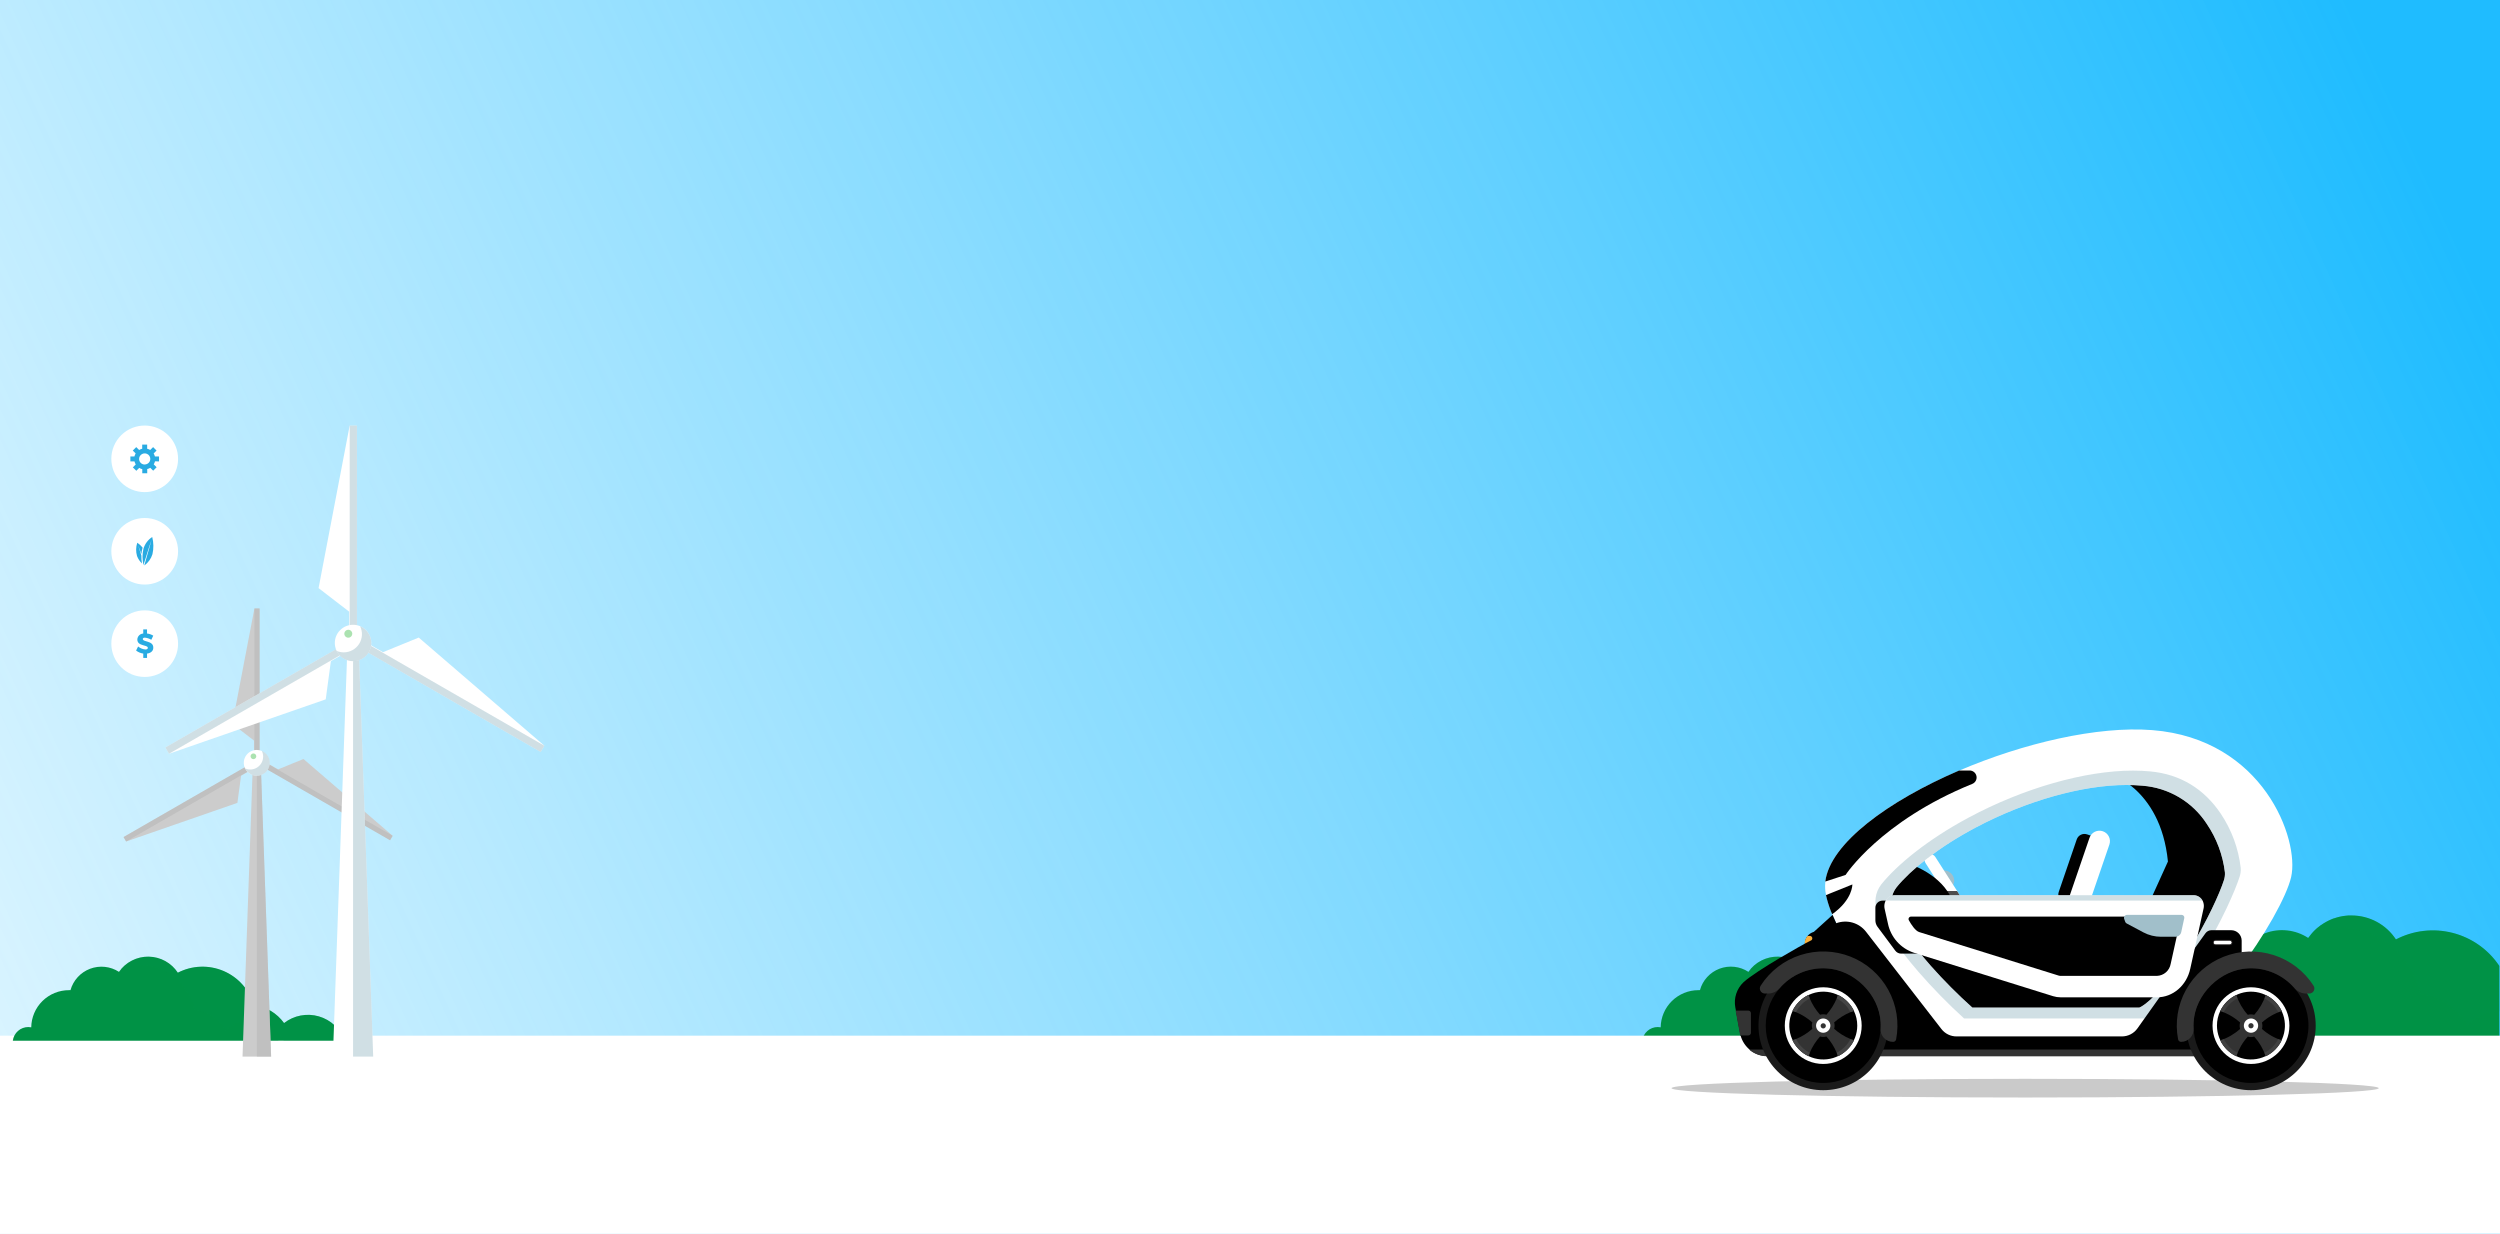 <svg width="1536" height="758" viewBox="0 0 1536 758" fill="none" xmlns="http://www.w3.org/2000/svg">
<path d="M1536 0H0V758H1536V0Z" fill="url(#paint0_linear_112_2156)"/>
<path d="M1212.95 639.403C1211.69 635.839 1209.6 632.626 1206.84 630.029C1204.09 627.432 1200.76 625.525 1197.12 624.466C1193.48 623.407 1189.64 623.227 1185.92 623.939C1182.2 624.652 1178.7 626.237 1175.71 628.564C1173.53 625.541 1170.75 622.996 1167.55 621.085C1164.34 619.174 1160.78 617.938 1157.08 617.452C1155.71 612.809 1153.33 608.527 1150.1 604.911C1146.88 601.296 1142.89 598.438 1138.42 596.542C1133.96 594.647 1129.13 593.76 1124.28 593.947C1119.43 594.134 1114.69 595.389 1110.38 597.622C1108.43 594.639 1105.77 592.179 1102.65 590.46C1099.52 588.742 1096.01 587.816 1092.44 587.765C1088.87 587.714 1085.34 588.54 1082.16 590.169C1078.99 591.797 1076.26 594.18 1074.22 597.107C1071.63 595.41 1068.66 594.349 1065.58 594.012C1062.49 593.675 1059.37 594.072 1056.46 595.169C1053.56 596.266 1050.96 598.032 1048.87 600.324C1046.78 602.616 1045.26 605.368 1044.45 608.356H1043.52C1037.42 608.355 1031.57 610.751 1027.22 615.024C1022.88 619.297 1020.4 625.104 1020.32 631.187C1019.73 631.072 1019.13 631.011 1018.53 631.005C1016.19 631.006 1013.92 631.862 1012.17 633.412C1010.41 634.961 1009.29 637.098 1009 639.418L1212.95 639.403Z" fill="#009245"/>
<g style="mix-blend-mode:multiply" opacity="0.5">
<g style="mix-blend-mode:multiply" opacity="0.5">
<path d="M1087.98 592.892C1103.42 592.892 1116.46 604.399 1120.61 620.18C1124.56 620.832 1128.32 622.322 1131.63 624.547C1134.95 626.773 1137.75 629.683 1139.84 633.081C1144.02 629.336 1149.43 627.248 1155.04 627.215C1159.23 627.298 1163.33 628.469 1166.93 630.612C1170.53 632.754 1173.51 635.794 1175.58 639.434H1212.92C1211.66 635.87 1209.57 632.657 1206.81 630.059C1204.06 627.462 1200.73 625.555 1197.09 624.496C1193.45 623.438 1189.61 623.257 1185.89 623.969C1182.17 624.682 1178.67 626.267 1175.68 628.594C1173.51 625.569 1170.74 623.021 1167.54 621.104C1164.34 619.188 1160.78 617.945 1157.08 617.452C1155.71 612.809 1153.33 608.526 1150.1 604.911C1146.88 601.296 1142.89 598.438 1138.42 596.542C1133.96 594.647 1129.13 593.76 1124.28 593.947C1119.43 594.134 1114.69 595.389 1110.38 597.622C1108.52 594.779 1106.02 592.41 1103.08 590.705C1100.13 589 1096.83 588.007 1093.43 587.805C1090.03 587.603 1086.63 588.198 1083.5 589.542C1080.38 590.886 1077.61 592.942 1075.42 595.545C1079.38 593.79 1083.65 592.886 1087.98 592.892Z" fill="#009245"/>
</g>
</g>
<path d="M1535.56 593.438V639.418H1320.83C1321.25 635.953 1322.93 632.762 1325.54 630.446C1328.16 628.131 1331.54 626.852 1335.04 626.851C1335.94 626.852 1336.83 626.938 1337.72 627.109C1337.83 618.034 1341.53 609.372 1348.01 602.999C1354.49 596.625 1363.23 593.054 1372.33 593.059H1373.69C1374.92 588.602 1377.18 584.497 1380.3 581.077C1383.41 577.658 1387.3 575.021 1391.63 573.382C1395.96 571.743 1400.62 571.149 1405.23 571.646C1409.83 572.144 1414.26 573.72 1418.14 576.247C1418.7 575.453 1419.29 574.689 1419.93 573.958C1420.31 573.503 1420.69 573.078 1421.09 572.639C1421.87 571.786 1422.7 570.981 1423.58 570.228C1424.9 569.101 1426.3 568.087 1427.79 567.196C1428.29 566.893 1428.79 566.59 1429.31 566.317L1430.83 565.529C1431.85 565.03 1432.89 564.589 1433.96 564.21C1434.01 564.216 1434.05 564.216 1434.1 564.21C1435.22 563.817 1436.36 563.488 1437.52 563.224C1438.11 563.088 1438.7 562.967 1439.3 562.876C1439.89 562.785 1440.5 562.679 1441.11 562.633C1441.71 562.588 1442.2 562.497 1442.75 562.466H1443.28H1444.8C1450.21 562.463 1455.54 563.807 1460.29 566.374C1465.05 568.942 1469.09 572.653 1472.05 577.172C1482.78 571.587 1495.21 570.159 1506.93 573.162C1518.66 576.165 1528.85 583.387 1535.56 593.438Z" fill="#009245"/>
<g style="mix-blend-mode:multiply" opacity="0.5">
<g style="mix-blend-mode:multiply" opacity="0.5">
<path d="M1535.56 593.438V621.317C1528.28 622.045 1521.42 625.06 1515.97 629.928C1512.85 624.857 1508.67 620.513 1503.72 617.192C1498.77 613.87 1493.17 611.648 1487.28 610.675C1481.08 587.162 1461.63 570.001 1438.64 570.001C1432.21 570.006 1425.86 571.365 1419.99 573.988C1420.37 573.533 1420.75 573.109 1421.15 572.669C1421.94 571.835 1422.77 571.016 1423.64 570.258C1424.96 569.136 1426.37 568.122 1427.85 567.226C1428.35 566.923 1428.85 566.62 1429.37 566.347L1430.89 565.559C1431.91 565.074 1432.94 564.649 1434.02 564.24C1434.07 564.246 1434.11 564.246 1434.16 564.24C1435.28 563.855 1436.42 563.526 1437.58 563.255C1438.17 563.118 1438.76 562.997 1439.36 562.906C1439.95 562.815 1440.56 562.709 1441.17 562.663C1441.77 562.618 1442.26 562.527 1442.81 562.497H1443.34H1444.86C1450.27 562.494 1455.6 563.837 1460.36 566.405C1465.11 568.972 1469.16 572.683 1472.11 577.202C1482.84 571.632 1495.24 570.209 1506.95 573.205C1518.66 576.202 1528.85 583.407 1535.56 593.438Z" fill="#009245"/>
</g>
</g>
<path d="M1536 636.321H0V758H1536V636.321Z" fill="white"/>
<g style="mix-blend-mode:multiply" opacity="0.7">
<path d="M1244.25 674.317C1364.24 674.317 1461.5 671.744 1461.5 668.571C1461.5 665.398 1364.24 662.825 1244.25 662.825C1124.26 662.825 1027 665.398 1027 668.571C1027 671.744 1124.26 674.317 1244.25 674.317Z" fill="#B3B3B3"/>
</g>
<path d="M1199.64 537.695C1200.32 538.751 1200.66 539.983 1200.64 541.237C1200.61 542.49 1200.22 543.708 1199.5 544.736C1198.78 545.764 1197.77 546.557 1196.6 547.013C1195.43 547.469 1194.15 547.569 1192.92 547.299C1191.69 547.03 1190.57 546.403 1189.7 545.499C1188.83 544.595 1188.25 543.453 1188.03 542.219C1187.81 540.985 1187.96 539.713 1188.47 538.565C1188.97 537.417 1189.81 536.444 1190.87 535.77C1192.29 534.866 1194.01 534.561 1195.65 534.922C1197.3 535.283 1198.73 536.28 1199.64 537.695Z" fill="#A1BFCA"/>
<path d="M1204.2 556.827C1203.41 557.323 1202.45 557.488 1201.54 557.287C1200.62 557.086 1199.83 556.533 1199.32 555.75L1194.01 547.443L1183.04 530.266C1182.54 529.478 1182.37 528.523 1182.57 527.611C1182.77 526.699 1183.33 525.904 1184.12 525.4C1184.68 525.036 1185.33 524.841 1186 524.839C1186.61 524.833 1187.2 524.98 1187.74 525.267C1188.27 525.553 1188.72 525.969 1189.04 526.476L1202.47 547.443L1205.32 551.991C1205.81 552.783 1205.96 553.733 1205.75 554.638C1205.54 555.542 1204.98 556.327 1204.2 556.827Z" fill="white"/>
<g style="mix-blend-mode:multiply">
<path d="M1204.2 556.827C1203.41 557.323 1202.45 557.489 1201.54 557.287C1200.62 557.086 1199.83 556.534 1199.32 555.75L1194.01 547.443H1202.42L1205.28 551.991C1205.77 552.778 1205.93 553.724 1205.72 554.628C1205.52 555.531 1204.98 556.32 1204.2 556.827Z" fill="#4D4D4D"/>
</g>
<path d="M1201.16 563.164H1139.39V547.898L1139.6 547.761L1168.14 529.084C1168.14 529.084 1187.48 533.905 1196.6 547.761C1199.61 552.332 1201.2 557.692 1201.16 563.164Z" fill="black"/>
<path d="M1294.24 474.508C1294.24 474.508 1327.39 482.998 1331.98 529.311L1313.12 570.895H1376.75L1391.4 514.955C1391.4 514.955 1365.68 448.357 1294.24 474.508Z" fill="black"/>
<path d="M1146.36 553.294H1376.75L1331.98 628.534H1196.14L1146.36 567.909V553.294Z" fill="black"/>
<path d="M1322.38 448.584C1288.62 445.916 1242.96 456.665 1203.7 473.462C1160.15 492.109 1124.41 518.169 1121.46 541.682C1121.46 541.879 1121.46 542.061 1121.46 542.258C1121.21 544.735 1121.35 547.237 1121.88 549.671C1121.89 549.784 1121.92 549.896 1121.95 550.005C1122.68 553.262 1123.66 556.46 1124.87 559.571L1125.75 561.769C1142.17 601.033 1192.45 638.782 1192.45 638.782H1318.72C1353.1 638.782 1402.44 561.981 1407.68 538.862C1412.92 515.743 1390.61 453.966 1322.38 448.584ZM1366.38 540.772C1364.03 548.185 1356.35 565.786 1344.36 584.736C1328.72 609.583 1317.61 617.861 1314.44 619.058H1211.8C1202.8 610.983 1194.26 602.403 1186.23 593.362C1173.11 578.43 1166.67 567.712 1163.43 560.859C1162.24 558.305 1161.79 555.472 1162.13 552.676C1162.46 549.881 1163.57 547.234 1165.33 545.032C1173.89 534.572 1190.67 520.67 1214.41 508.163C1245.15 491.957 1279.59 482.3 1306.49 482.3C1309.88 482.3 1313.17 482.452 1316.3 482.74C1324.25 483.338 1331.96 485.763 1338.81 489.827C1345.67 493.89 1351.49 499.481 1355.82 506.162C1361.87 515.056 1365.69 525.265 1366.98 535.936C1367.1 537.571 1366.9 539.215 1366.38 540.772Z" fill="white"/>
<g style="mix-blend-mode:multiply" opacity="0.5">
<path d="M1376.69 533.192C1375.32 521.342 1371.15 509.984 1364.53 500.052C1354.09 484.498 1339.48 475.721 1321.24 473.962C1317.83 473.629 1314.22 473.462 1310.51 473.462C1281.03 473.462 1243.32 484.225 1209.66 502.266C1183.65 516.183 1165.27 531.691 1155.89 543.334C1153.96 545.792 1152.74 548.732 1152.37 551.832C1152 554.933 1152.49 558.076 1153.78 560.92C1157.26 568.5 1164.31 580.476 1178.69 597.076C1187.47 607.156 1196.82 616.723 1206.71 625.729H1319.19C1322.64 624.38 1334.8 615.117 1351.96 587.51C1365.08 566.286 1373.48 546.745 1376.08 538.468C1376.63 536.766 1376.83 534.973 1376.69 533.192ZM1366.38 540.772C1364.03 548.185 1356.35 565.786 1344.36 584.736C1328.72 609.583 1317.61 617.861 1314.44 619.058H1211.8C1202.8 610.983 1194.26 602.403 1186.23 593.362C1173.11 578.43 1166.67 567.712 1163.43 560.859C1162.24 558.305 1161.79 555.472 1162.13 552.676C1162.46 549.881 1163.57 547.234 1165.33 545.032C1173.89 534.572 1190.67 520.67 1214.41 508.163C1245.15 491.957 1279.59 482.3 1306.49 482.3C1309.88 482.3 1313.17 482.452 1316.3 482.74C1324.25 483.338 1331.96 485.763 1338.81 489.827C1345.67 493.89 1351.49 499.481 1355.82 506.162C1361.87 515.056 1365.69 525.265 1366.98 535.936C1367.1 537.571 1366.9 539.215 1366.38 540.772Z" fill="#A1BFCA"/>
</g>
<path d="M1282.28 512.636L1290.38 515.396L1276.1 557.084L1268 554.323C1266.75 553.897 1265.72 552.992 1265.14 551.808C1264.55 550.624 1264.47 549.258 1264.89 548.01L1275.97 515.69C1276.41 514.453 1277.31 513.439 1278.5 512.867C1279.68 512.295 1281.04 512.212 1282.28 512.636Z" fill="black"/>
<path d="M1274.5 561.754C1272.88 561.199 1271.55 560.027 1270.8 558.495C1270.05 556.964 1269.93 555.197 1270.49 553.582L1283.8 514.727C1284.36 513.115 1285.53 511.788 1287.07 511.037C1288.6 510.287 1290.37 510.175 1291.99 510.725C1293.61 511.28 1294.94 512.452 1295.69 513.984C1296.45 515.515 1296.56 517.282 1296.01 518.896L1282.69 557.751C1282.13 559.364 1280.96 560.691 1279.42 561.442C1277.89 562.192 1276.12 562.304 1274.5 561.754Z" fill="white"/>
<path d="M1394.52 611.433L1377.28 600.821V577.93C1377.28 576.229 1376.6 574.598 1375.4 573.395C1374.19 572.193 1372.56 571.517 1370.85 571.517H1358.69C1357.98 571.517 1357.27 571.687 1356.64 572.014C1356 572.341 1355.46 572.815 1355.04 573.397L1344.4 588.178C1344.08 588.542 1343.76 588.921 1343.46 589.33L1313.23 631.869C1312.15 633.388 1310.71 634.627 1309.05 635.481C1307.39 636.336 1305.55 636.781 1303.68 636.781H1202.06C1200.27 636.777 1198.51 636.366 1196.9 635.577C1195.3 634.789 1193.9 633.645 1192.81 632.233L1146.44 572.411C1144.34 569.727 1141.45 567.777 1138.17 566.845C1134.89 565.912 1131.4 566.046 1128.2 567.227C1126.78 564.195 1125.95 562.103 1125.95 562.103L1114.46 572.502L1113.7 572.79C1112.46 573.278 1111.38 574.071 1110.54 575.095C1109.48 576.428 1108.9 578.078 1108.89 579.779C1108.89 579.779 1079.41 595.97 1071.2 603.504C1069.15 605.455 1067.61 607.884 1066.73 610.573C1065.86 613.261 1065.66 616.125 1066.17 618.907L1066.52 620.757L1069.12 634.871C1069.12 635.265 1069.27 635.644 1069.36 636.023C1070.31 639.691 1072.45 642.942 1075.44 645.266C1078.44 647.59 1082.13 648.855 1085.93 648.863H1386.83C1388.51 648.848 1390.17 648.471 1391.69 647.76C1393.22 647.048 1394.57 646.018 1395.66 644.74C1397.32 642.823 1398.42 640.481 1398.82 637.978L1400.92 625.532C1401.41 622.812 1401.06 620.008 1399.92 617.49C1398.77 614.973 1396.89 612.86 1394.52 611.433Z" fill="black"/>
<path d="M1075.76 622.439V634.567C1075.75 634.992 1075.58 635.399 1075.28 635.699C1074.98 636 1074.57 636.17 1074.15 636.174H1069.19C1069.1 635.795 1069.02 635.416 1068.95 635.022L1066.35 620.908H1074.15C1074.56 620.904 1074.96 621.062 1075.26 621.347C1075.57 621.633 1075.74 622.025 1075.76 622.439Z" fill="#333333"/>
<path d="M1112.34 577.99L1108.79 579.809C1108.79 578.105 1109.37 576.451 1110.44 575.125C1110.85 575.06 1111.26 575.03 1111.68 575.034C1112.06 574.959 1112.47 575.038 1112.8 575.254C1113.13 575.469 1113.36 575.805 1113.45 576.189C1113.53 576.573 1113.47 576.976 1113.26 577.312C1113.06 577.648 1112.73 577.892 1112.34 577.99Z" fill="#FBB03B"/>
<path d="M1395.72 644.831C1394.63 646.111 1393.28 647.142 1391.75 647.853C1390.23 648.565 1388.57 648.94 1386.89 648.954H1085.76C1081.67 648.959 1077.72 647.495 1074.63 644.831H1395.72Z" fill="#333333"/>
<path d="M1120.19 669.814C1142.16 669.814 1159.97 652.052 1159.97 630.141C1159.97 608.229 1142.16 590.467 1120.19 590.467C1098.22 590.467 1080.41 608.229 1080.41 630.141C1080.41 652.052 1098.22 669.814 1120.19 669.814Z" fill="#1A1A1A"/>
<path d="M1120.19 665.372C1139.7 665.372 1155.51 649.598 1155.51 630.14C1155.51 610.682 1139.7 594.909 1120.19 594.909C1100.68 594.909 1084.86 610.682 1084.86 630.14C1084.86 649.598 1100.68 665.372 1120.19 665.372Z" fill="black"/>
<path d="M1155.45 627.957C1155.52 629.27 1155.52 630.586 1155.45 631.899C1155.36 632.956 1155.5 634.019 1155.84 635.021C1156.19 636.023 1156.75 636.941 1157.47 637.715C1158.2 638.489 1159.08 639.103 1160.06 639.517C1161.04 639.93 1162.1 640.134 1163.16 640.116C1163.59 640.116 1164.01 639.964 1164.35 639.687C1164.68 639.41 1164.9 639.025 1164.98 638.6C1166.97 628.209 1165.27 617.451 1160.17 608.177C1155.07 598.903 1146.88 591.693 1137.02 587.789C1127.17 583.885 1116.25 583.53 1106.16 586.786C1096.07 590.041 1087.43 596.704 1081.73 605.627C1081.43 606.098 1081.26 606.642 1081.24 607.201C1081.22 607.76 1081.35 608.314 1081.62 608.806C1081.89 609.297 1082.29 609.707 1082.77 609.993C1083.25 610.279 1083.8 610.431 1084.36 610.432H1086.35C1087.7 610.42 1089.02 610.12 1090.24 609.552C1091.45 608.984 1092.53 608.163 1093.41 607.143C1096.91 603.078 1101.29 599.865 1106.23 597.75C1111.17 595.635 1116.52 594.673 1121.89 594.939C1139.04 595.788 1154.42 610.948 1155.45 627.957Z" fill="#333333"/>
<path d="M1120.19 653.699C1133.23 653.699 1143.81 643.152 1143.81 630.14C1143.81 617.129 1133.23 606.582 1120.19 606.582C1107.14 606.582 1096.57 617.129 1096.57 630.14C1096.57 643.152 1107.14 653.699 1120.19 653.699Z" fill="white"/>
<path d="M1141.1 630.125C1141.1 635.248 1139.2 640.19 1135.77 644.006C1132.35 647.822 1127.63 650.244 1122.53 650.81C1117.42 651.376 1112.29 650.046 1108.1 647.074C1103.92 644.102 1100.98 639.696 1099.85 634.699C1098.72 629.702 1099.47 624.464 1101.96 619.987C1104.46 615.509 1108.52 612.106 1113.38 610.428C1118.23 608.749 1123.53 608.913 1128.27 610.889C1133.01 612.864 1136.85 616.512 1139.07 621.135C1140.41 623.943 1141.11 627.015 1141.1 630.125Z" fill="black"/>
<path d="M1136.91 638.372C1137.61 638.66 1138.34 638.903 1139.07 639.13C1137 643.421 1133.52 646.88 1129.22 648.939C1129 648.211 1128.75 647.499 1128.47 646.801C1126.94 643.146 1124.81 639.771 1122.16 636.811C1120.88 637.205 1119.51 637.205 1118.23 636.811C1115.59 639.771 1113.45 643.146 1111.92 646.801C1111.65 647.499 1111.39 648.211 1111.17 648.939C1106.87 646.88 1103.39 643.421 1101.31 639.13C1102.05 638.903 1102.83 638.66 1103.48 638.372C1107.16 636.863 1110.54 634.741 1113.5 632.096C1113.1 630.822 1113.1 629.459 1113.5 628.185C1110.54 625.54 1107.15 623.408 1103.48 621.878C1102.77 621.605 1102.05 621.348 1101.31 621.135C1103.39 616.841 1106.87 613.377 1111.17 611.312C1111.39 612.043 1111.64 612.762 1111.93 613.465C1113.46 617.121 1115.59 620.498 1118.23 623.455C1119.51 623.076 1120.88 623.076 1122.16 623.455C1124.81 620.498 1126.93 617.121 1128.46 613.465C1128.75 612.767 1128.99 612.055 1129.22 611.312C1133.52 613.378 1136.99 616.842 1139.07 621.135C1138.34 621.348 1137.55 621.605 1136.91 621.878C1133.24 623.404 1129.85 625.536 1126.89 628.185C1127.27 629.461 1127.27 630.82 1126.89 632.096C1129.85 634.744 1133.23 636.867 1136.91 638.372Z" fill="#333333"/>
<path d="M1124.58 630.125C1124.58 630.993 1124.33 631.841 1123.85 632.564C1123.37 633.286 1122.68 633.85 1121.88 634.184C1121.08 634.518 1120.19 634.607 1119.34 634.439C1118.49 634.272 1117.7 633.856 1117.09 633.244C1116.47 632.632 1116.05 631.851 1115.88 631.001C1115.71 630.151 1115.8 629.269 1116.13 628.467C1116.46 627.666 1117.02 626.981 1117.75 626.499C1118.47 626.017 1119.32 625.759 1120.19 625.759C1121.35 625.759 1122.47 626.219 1123.29 627.037C1124.11 627.856 1124.58 628.966 1124.58 630.125Z" fill="white"/>
<path d="M1121.8 630.125C1121.82 630.349 1121.8 630.574 1121.73 630.787C1121.65 630.999 1121.54 631.195 1121.39 631.361C1121.24 631.527 1121.05 631.66 1120.85 631.751C1120.64 631.841 1120.42 631.888 1120.2 631.888C1119.97 631.888 1119.75 631.841 1119.54 631.751C1119.34 631.66 1119.15 631.527 1119 631.361C1118.85 631.195 1118.74 630.999 1118.67 630.787C1118.6 630.574 1118.57 630.349 1118.59 630.125C1118.63 629.728 1118.82 629.359 1119.11 629.091C1119.41 628.823 1119.8 628.674 1120.2 628.674C1120.6 628.674 1120.98 628.823 1121.28 629.091C1121.57 629.359 1121.76 629.728 1121.8 630.125Z" fill="#333333"/>
<g style="mix-blend-mode:multiply" opacity="0.7">
<path d="M1136.91 621.878C1137.61 621.605 1138.34 621.348 1139.07 621.135C1136.99 616.842 1133.52 613.378 1129.22 611.312C1128.99 612.055 1128.75 612.828 1128.46 613.465C1132.12 615.271 1135.09 618.227 1136.91 621.878ZM1128.47 646.801C1128.75 647.499 1129 648.211 1129.22 648.939C1133.52 646.88 1137 643.421 1139.07 639.13C1138.34 638.903 1137.55 638.66 1136.91 638.372C1135.09 642.024 1132.13 644.983 1128.47 646.801ZM1101.31 621.135C1102.05 621.348 1102.83 621.605 1103.48 621.878C1105.29 618.221 1108.26 615.263 1111.93 613.465C1111.64 612.762 1111.39 612.043 1111.17 611.312C1106.87 613.377 1103.39 616.841 1101.31 621.135ZM1103.48 638.372C1102.77 638.66 1102.05 638.903 1101.31 639.13C1103.39 643.421 1106.87 646.88 1111.17 648.939C1111.39 648.211 1111.65 647.499 1111.92 646.801C1108.26 644.992 1105.29 642.03 1103.48 638.372Z" fill="#4D4D4D"/>
</g>
<path d="M1383 669.814C1404.96 669.814 1422.77 652.052 1422.77 630.141C1422.77 608.229 1404.96 590.467 1383 590.467C1361.03 590.467 1343.22 608.229 1343.22 630.141C1343.22 652.052 1361.03 669.814 1383 669.814Z" fill="#1A1A1A"/>
<path d="M1383 665.372C1402.51 665.372 1418.32 649.598 1418.32 630.14C1418.32 610.682 1402.51 594.909 1383 594.909C1363.49 594.909 1347.67 610.682 1347.67 630.14C1347.67 649.598 1363.49 665.372 1383 665.372Z" fill="black"/>
<path d="M1347.75 627.957C1347.67 629.27 1347.67 630.586 1347.75 631.899C1347.82 632.954 1347.68 634.013 1347.32 635.01C1346.97 636.006 1346.41 636.919 1345.69 637.691C1344.96 638.462 1344.08 639.076 1343.11 639.493C1342.14 639.911 1341.09 640.123 1340.03 640.116C1339.59 640.115 1339.18 639.963 1338.84 639.686C1338.51 639.409 1338.29 639.024 1338.22 638.6C1336.23 628.214 1337.94 617.464 1343.04 608.197C1348.15 598.931 1356.33 591.727 1366.18 587.824C1376.03 583.921 1386.94 583.564 1397.03 586.813C1407.11 590.062 1415.75 596.714 1421.45 605.627C1421.76 606.096 1421.93 606.639 1421.96 607.199C1421.98 607.759 1421.85 608.314 1421.58 608.807C1421.31 609.299 1420.92 609.71 1420.43 609.996C1419.95 610.283 1419.4 610.433 1418.84 610.432H1416.85C1415.5 610.422 1414.18 610.122 1412.96 609.555C1411.74 608.987 1410.66 608.164 1409.79 607.143C1406.29 603.08 1401.9 599.868 1396.97 597.753C1392.03 595.638 1386.67 594.676 1381.31 594.939C1364.15 595.788 1348.78 610.948 1347.75 627.957Z" fill="#333333"/>
<path d="M1383 653.699C1396.04 653.699 1406.62 643.152 1406.62 630.14C1406.62 617.129 1396.04 606.582 1383 606.582C1369.95 606.582 1359.38 617.129 1359.38 630.14C1359.38 643.152 1369.95 653.699 1383 653.699Z" fill="white"/>
<path d="M1362.1 630.125C1362.1 635.248 1364 640.19 1367.42 644.006C1370.85 647.822 1375.57 650.244 1380.67 650.81C1385.78 651.376 1390.91 650.046 1395.1 647.074C1399.28 644.102 1402.22 639.696 1403.35 634.699C1404.48 629.702 1403.73 624.464 1401.23 619.987C1398.74 615.509 1394.68 612.106 1389.82 610.428C1384.97 608.749 1379.67 608.913 1374.93 610.889C1370.19 612.864 1366.35 616.512 1364.13 621.135C1362.79 623.943 1362.09 627.015 1362.1 630.125Z" fill="black"/>
<path d="M1376.31 632.172C1372.79 635.341 1368.65 637.737 1364.15 639.206C1366.21 643.504 1369.69 646.969 1374 649.03C1375.47 644.539 1377.87 640.407 1381.05 636.902C1382.34 637.266 1383.7 637.266 1384.99 636.902C1388.16 640.407 1390.57 644.539 1392.04 649.03C1396.35 646.969 1399.82 643.504 1401.89 639.206C1397.39 637.737 1393.24 635.341 1389.73 632.172C1390.11 630.891 1390.11 629.527 1389.73 628.246C1393.24 625.072 1397.38 622.675 1401.89 621.211C1399.82 616.914 1396.35 613.449 1392.04 611.388C1390.56 615.876 1388.16 620.007 1384.99 623.516C1383.7 623.137 1382.34 623.137 1381.05 623.516C1377.88 620.007 1375.48 615.876 1374 611.388C1369.69 613.449 1366.21 616.914 1364.15 621.211C1368.65 622.675 1372.8 625.072 1376.31 628.246C1375.93 629.527 1375.93 630.891 1376.31 632.172Z" fill="#333333"/>
<g style="mix-blend-mode:multiply" opacity="0.7">
<g style="mix-blend-mode:multiply" opacity="0.7">
<path d="M1399.72 621.878C1400.43 621.605 1401.14 621.348 1401.87 621.135C1399.8 616.842 1396.33 613.378 1392.02 611.312C1391.8 612.055 1391.55 612.828 1391.26 613.465C1394.93 615.271 1397.9 618.227 1399.72 621.878ZM1391.28 646.801C1391.55 647.499 1391.81 648.211 1392.02 648.954C1396.33 646.884 1399.8 643.421 1401.87 639.13C1401.14 638.903 1400.43 638.66 1399.72 638.372C1397.9 642.027 1394.94 644.988 1391.28 646.801ZM1364.13 621.135C1364.86 621.348 1365.58 621.605 1366.29 621.878C1368.11 618.227 1371.08 615.271 1374.74 613.465C1374.45 612.762 1374.19 612.043 1373.98 611.312C1369.67 613.373 1366.2 616.838 1364.13 621.135ZM1366.29 638.372C1365.58 638.66 1364.86 638.903 1364.13 639.13C1366.2 643.424 1369.68 646.888 1373.98 648.954C1374.2 648.211 1374.45 647.438 1374.73 646.801C1371.07 644.988 1368.1 642.027 1366.29 638.372Z" fill="#4D4D4D"/>
</g>
</g>
<path d="M1378.62 630.125C1378.62 630.993 1378.87 631.842 1379.35 632.565C1379.83 633.288 1380.52 633.852 1381.32 634.185C1382.13 634.519 1383.01 634.607 1383.86 634.438C1384.72 634.27 1385.5 633.852 1386.12 633.238C1386.73 632.625 1387.15 631.843 1387.32 630.991C1387.49 630.14 1387.4 629.258 1387.07 628.457C1386.73 627.655 1386.17 626.971 1385.44 626.491C1384.72 626.011 1383.87 625.756 1383 625.759C1381.84 625.759 1380.72 626.219 1379.9 627.038C1379.08 627.857 1378.62 628.967 1378.62 630.125Z" fill="white"/>
<path d="M1381.4 630.125C1381.38 630.447 1381.46 630.767 1381.63 631.043C1381.79 631.319 1382.04 631.539 1382.33 631.675C1382.63 631.81 1382.95 631.854 1383.27 631.802C1383.59 631.749 1383.89 631.602 1384.12 631.38C1384.35 631.158 1384.52 630.87 1384.58 630.555C1384.65 630.24 1384.62 629.912 1384.5 629.613C1384.38 629.315 1384.17 629.059 1383.9 628.88C1383.64 628.701 1383.32 628.607 1383 628.609C1382.59 628.612 1382.19 628.771 1381.9 629.052C1381.6 629.334 1381.42 629.718 1381.4 630.125Z" fill="#333333"/>
<path d="M1369.98 580.476H1361.21C1360.84 580.476 1360.49 580.329 1360.23 580.068C1359.96 579.806 1359.82 579.451 1359.82 579.082C1359.82 578.714 1359.97 578.363 1360.23 578.105C1360.49 577.847 1360.85 577.702 1361.21 577.702H1369.98C1370.35 577.702 1370.7 577.847 1370.96 578.106C1371.22 578.365 1371.37 578.716 1371.37 579.082C1371.37 579.449 1371.22 579.801 1370.96 580.062C1370.7 580.324 1370.35 580.472 1369.98 580.476Z" fill="white" stroke="#231F20" stroke-width="0.5" stroke-miterlimit="10"/>
<path d="M1169.1 553.34H1156.65C1156.07 553.338 1155.5 553.45 1154.96 553.67C1154.42 553.89 1153.94 554.214 1153.53 554.622C1153.11 555.031 1152.79 555.516 1152.57 556.051C1152.34 556.585 1152.23 557.158 1152.23 557.737V565.407C1152.23 566.883 1152.71 568.318 1153.6 569.501L1164.48 584.115C1164.89 584.669 1165.43 585.119 1166.05 585.43C1166.66 585.74 1167.35 585.903 1168.04 585.904H1179.77L1169.1 553.34Z" fill="black"/>
<path d="M1353.84 558.328L1345.68 595.257C1343.42 605.521 1335.04 612.752 1325.27 612.752H1265.99C1264.44 612.748 1262.9 612.513 1261.43 612.055L1175.74 585.313C1171.78 583.973 1168.23 581.619 1165.46 578.485C1162.69 575.352 1160.79 571.548 1159.95 567.454L1157.91 558.358C1157.65 557.171 1157.68 555.937 1158.01 554.765C1158.33 553.428 1159.09 552.236 1160.17 551.373C1161.24 550.51 1162.57 550.024 1163.95 549.99H1347.87C1349.25 550.029 1350.57 550.517 1351.65 551.379C1352.72 552.242 1353.48 553.431 1353.81 554.765C1354.12 555.932 1354.13 557.156 1353.84 558.328Z" fill="white"/>
<path d="M1265.99 599.578C1265.59 599.578 1265.19 599.517 1264.82 599.396L1179.13 572.654C1176.79 571.926 1174.3 568.106 1172.86 565.513C1172.71 565.286 1172.62 565.023 1172.61 564.752C1172.59 564.481 1172.65 564.211 1172.78 563.97C1172.91 563.73 1173.1 563.529 1173.33 563.387C1173.56 563.245 1173.83 563.168 1174.1 563.164H1336.15C1336.64 563.187 1337.11 563.318 1337.55 563.548C1337.98 563.777 1338.35 564.1 1338.64 564.491C1338.93 564.883 1339.13 565.334 1339.23 565.813C1339.32 566.291 1339.31 566.784 1339.19 567.257L1333.66 592.225C1333.31 594.224 1332.29 596.044 1330.77 597.383C1329.24 598.721 1327.3 599.496 1325.27 599.578H1265.99Z" fill="black"/>
<path d="M1342.02 564.073L1340.16 572.654C1339.99 573.474 1339.54 574.209 1338.88 574.736C1338.23 575.263 1337.42 575.55 1336.58 575.549H1327.74C1323.96 575.55 1320.23 574.623 1316.89 572.851L1306.6 567.363C1306.2 567.151 1305.89 566.793 1305.73 566.362L1305.08 564.543C1304.98 564.267 1304.95 563.972 1305 563.682C1305.04 563.392 1305.15 563.116 1305.32 562.877C1305.49 562.638 1305.71 562.443 1305.97 562.308C1306.23 562.174 1306.52 562.103 1306.81 562.103H1340.42C1340.66 562.104 1340.9 562.16 1341.12 562.265C1341.34 562.37 1341.53 562.522 1341.69 562.711C1341.84 562.9 1341.95 563.12 1342.01 563.355C1342.06 563.591 1342.07 563.836 1342.02 564.073Z" fill="#A1BFCA"/>
<g style="mix-blend-mode:multiply" opacity="0.5">
<path d="M1353.16 553.34C1352.66 552.356 1351.9 551.527 1350.96 550.942C1350.02 550.357 1348.94 550.038 1347.84 550.02H1163.92C1162.81 550.038 1161.73 550.357 1160.8 550.942C1159.86 551.527 1159.1 552.356 1158.6 553.34H1353.16Z" fill="#A1BFCA"/>
</g>
<path d="M1125.68 561.708L1124.79 559.51C1123.58 556.399 1122.61 553.201 1121.88 549.944L1138.09 543.41C1138.09 543.41 1138.41 552.643 1125.68 561.708Z" fill="black"/>
<path d="M1211.56 481.709C1155.32 504.585 1133.94 537.543 1133.94 537.543L1121.46 541.621C1124.41 518.169 1160.15 492.109 1203.7 473.401H1209.96C1210.99 473.357 1212 473.683 1212.8 474.32C1213.61 474.956 1214.16 475.86 1214.35 476.868C1214.55 477.875 1214.37 478.919 1213.86 479.807C1213.34 480.696 1212.53 481.371 1211.56 481.709Z" fill="black"/>
<path d="M211.782 639.403C210.517 635.839 208.421 632.626 205.666 630.029C202.911 627.432 199.577 625.525 195.938 624.467C192.299 623.408 188.459 623.227 184.737 623.94C181.014 624.652 177.514 626.237 174.526 628.564C172.358 625.543 169.59 622.997 166.395 621.086C163.2 619.175 159.646 617.938 155.952 617.452C154.583 612.809 152.201 608.527 148.975 604.911C145.75 601.296 141.763 598.438 137.298 596.542C132.834 594.647 128.005 593.76 123.157 593.947C118.308 594.134 113.562 595.389 109.258 597.622C107.306 594.639 104.648 592.179 101.52 590.46C98.391 588.742 94.886 587.816 91.315 587.765C87.743 587.714 84.214 588.54 81.037 590.169C77.86 591.797 75.134 594.18 73.097 597.107C70.495 595.423 67.532 594.374 64.448 594.044C61.364 593.714 58.246 594.113 55.345 595.208C52.445 596.303 49.843 598.064 47.752 600.348C45.66 602.632 44.136 605.376 43.305 608.356H42.393C36.292 608.351 30.436 610.746 26.094 615.02C21.751 619.294 19.274 625.103 19.198 631.187C18.601 631.072 17.996 631.011 17.389 631.005C15.047 631.009 12.788 631.867 11.036 633.417C9.283 634.966 8.159 637.1 7.874 639.418L211.782 639.403Z" fill="#009245"/>
<g style="mix-blend-mode:multiply" opacity="0.5">
<g style="mix-blend-mode:multiply" opacity="0.5">
<path d="M86.792 592.892C102.25 592.892 115.277 604.399 119.442 620.18C123.386 620.833 127.144 622.322 130.461 624.548C133.778 626.773 136.578 629.684 138.67 633.082C142.845 629.336 148.254 627.248 153.87 627.215C158.06 627.298 162.155 628.469 165.753 630.611C169.352 632.754 172.328 635.795 174.39 639.434H211.751C210.487 635.869 208.39 632.656 205.636 630.059C202.881 627.462 199.546 625.556 195.907 624.497C192.268 623.438 188.429 623.257 184.706 623.97C180.983 624.682 177.484 626.267 174.496 628.594C172.327 625.573 169.56 623.028 166.365 621.116C163.17 619.205 159.615 617.968 155.922 617.482C154.553 612.839 152.17 608.557 148.945 604.942C145.72 601.327 141.732 598.468 137.268 596.573C132.804 594.677 127.974 593.791 123.126 593.977C118.278 594.164 113.531 595.419 109.227 597.653C107.366 594.809 104.863 592.44 101.919 590.735C98.974 589.031 95.67 588.037 92.272 587.836C88.873 587.634 85.474 588.229 82.348 589.573C79.221 590.917 76.454 592.973 74.267 595.576C78.206 593.812 82.474 592.897 86.792 592.892Z" fill="#009245"/>
</g>
</g>
<path d="M159.478 373.83V468.126H156.089V455.027L142.743 444.749L156.317 373.83H159.478Z" fill="#CCCCCC"/>
<g style="mix-blend-mode:multiply" opacity="0.5">
<path d="M159.478 373.83H156.317V468.126H159.478V373.83Z" fill="#B3B3B3"/>
</g>
<path d="M75.909 514.288L157.791 467.14L159.478 470.066L148.124 476.615L145.859 493.276L77.49 517.017L75.909 514.288Z" fill="#CCCCCC"/>
<g style="mix-blend-mode:multiply" opacity="0.5">
<path d="M157.789 467.144L75.912 514.292L77.493 517.022L159.37 469.875L157.789 467.144Z" fill="#B3B3B3"/>
</g>
<path d="M239.658 516.243L157.791 469.096L159.478 466.17L170.848 472.704L186.443 466.322L241.239 513.515L239.658 516.243Z" fill="#CCCCCC"/>
<g style="mix-blend-mode:multiply" opacity="0.5">
<path d="M159.369 466.359L157.788 469.09L239.666 516.238L241.247 513.507L159.369 466.359Z" fill="#B3B3B3"/>
</g>
<path d="M166.577 649.182H149.006L155.298 470.93H160.269L166.577 649.182Z" fill="#CCCCCC"/>
<g style="mix-blend-mode:multiply" opacity="0.5">
<path d="M166.577 649.182H157.791V470.93H160.269L166.577 649.182Z" fill="#B3B3B3"/>
</g>
<path d="M165.68 468.687C165.68 470.255 165.214 471.788 164.34 473.091C163.467 474.395 162.225 475.412 160.773 476.012C159.32 476.612 157.722 476.769 156.18 476.463C154.637 476.157 153.221 475.402 152.109 474.293C150.997 473.184 150.24 471.771 149.934 470.233C149.627 468.695 149.784 467.101 150.386 465.652C150.988 464.204 152.007 462.965 153.314 462.094C154.621 461.223 156.158 460.758 157.73 460.758C159.839 460.758 161.861 461.593 163.352 463.08C164.843 464.567 165.68 466.584 165.68 468.687Z" fill="white"/>
<g style="mix-blend-mode:multiply" opacity="0.5">
<path d="M160.862 461.364C161.394 462.444 161.67 463.632 161.667 464.836C161.673 466.144 161.352 467.434 160.735 468.589C160.118 469.744 159.224 470.728 158.132 471.453C157.04 472.179 155.785 472.623 154.479 472.746C153.172 472.869 151.856 472.667 150.647 472.158C151.212 473.31 152.047 474.308 153.083 475.067C154.119 475.826 155.323 476.323 156.594 476.516C157.865 476.708 159.163 476.591 160.378 476.174C161.593 475.756 162.689 475.051 163.571 474.119C164.453 473.187 165.095 472.055 165.443 470.821C165.791 469.587 165.833 468.288 165.567 467.034C165.3 465.78 164.733 464.609 163.914 463.622C163.094 462.634 162.047 461.86 160.862 461.364Z" fill="#A1BFCA"/>
</g>
<g style="mix-blend-mode:screen" opacity="0.5">
<path d="M157.457 464.654C157.46 464.999 157.36 465.338 157.17 465.627C156.979 465.915 156.708 466.141 156.388 466.275C156.069 466.41 155.717 466.446 155.377 466.381C155.037 466.315 154.724 466.151 154.478 465.907C154.232 465.664 154.064 465.354 153.996 465.015C153.927 464.676 153.961 464.325 154.093 464.006C154.224 463.686 154.448 463.413 154.736 463.221C155.024 463.028 155.362 462.926 155.709 462.926C156.17 462.926 156.612 463.107 156.94 463.431C157.267 463.755 157.453 464.194 157.457 464.654Z" fill="#58C662"/>
</g>
<path d="M219.306 261.48V394.236H214.533V375.816L195.73 361.339L214.837 261.48H219.306Z" fill="white"/>
<g style="mix-blend-mode:multiply" opacity="0.5">
<path d="M219.306 261.48H214.852V394.251H219.306V261.48Z" fill="#A1BFCA"/>
</g>
<path d="M101.627 459.242L216.919 392.871L219.306 396.995L203.3 406.197L200.123 429.68L103.862 463.092L101.627 459.242Z" fill="white"/>
<g style="mix-blend-mode:multiply" opacity="0.5">
<path d="M216.914 392.855L101.627 459.241L103.854 463.088L219.14 396.702L216.914 392.855Z" fill="#A1BFCA"/>
</g>
<path d="M332.196 462.001L216.919 395.615L219.306 391.492L235.296 400.694L257.275 391.719L334.43 458.15L332.196 462.001Z" fill="white"/>
<g style="mix-blend-mode:multiply" opacity="0.5">
<path d="M219.14 391.785L216.913 395.631L332.2 462.017L334.426 458.17L219.14 391.785Z" fill="#A1BFCA"/>
</g>
<path d="M229.292 649.182H204.531L213.423 398.208H220.415L229.292 649.182Z" fill="white"/>
<g style="mix-blend-mode:multiply" opacity="0.5">
<path d="M229.292 649.182H216.919V398.208H220.415L229.292 649.182Z" fill="#A1BFCA"/>
</g>
<path d="M224.839 402.935C229.214 398.571 229.214 391.497 224.839 387.134C220.464 382.77 213.371 382.77 208.997 387.134C204.622 391.497 204.622 398.571 208.997 402.935C213.371 407.298 220.464 407.298 224.839 402.935Z" fill="white"/>
<g style="mix-blend-mode:multiply" opacity="0.5">
<path d="M221.236 384.73C222.072 386.432 222.46 388.317 222.364 390.21C222.267 392.102 221.689 393.938 220.684 395.546C219.679 397.154 218.28 398.48 216.618 399.399C214.957 400.318 213.089 400.8 211.189 400.8C209.702 400.796 208.231 400.502 206.857 399.936C207.646 401.561 208.819 402.971 210.276 404.045C211.732 405.118 213.427 405.823 215.217 406.099C217.006 406.375 218.836 406.213 220.549 405.628C222.263 405.043 223.808 404.052 225.052 402.74C226.296 401.428 227.203 399.834 227.694 398.096C228.184 396.357 228.245 394.526 227.869 392.759C227.494 390.993 226.694 389.343 225.539 387.952C224.384 386.562 222.907 385.472 221.236 384.776V384.73Z" fill="#A1BFCA"/>
</g>
<g style="mix-blend-mode:screen" opacity="0.5">
<path d="M216.433 389.369C216.433 389.853 216.289 390.325 216.019 390.727C215.75 391.129 215.367 391.441 214.919 391.626C214.471 391.81 213.978 391.858 213.503 391.762C213.027 391.667 212.591 391.433 212.25 391.09C211.908 390.747 211.676 390.311 211.584 389.836C211.491 389.362 211.542 388.871 211.729 388.425C211.917 387.979 212.233 387.599 212.637 387.333C213.042 387.066 213.516 386.926 214.001 386.929C214.647 386.933 215.266 387.192 215.721 387.649C216.177 388.106 216.433 388.725 216.433 389.369Z" fill="#58C662"/>
</g>
<path d="M88.905 359.156C100.229 359.156 109.41 349.999 109.41 338.705C109.41 327.41 100.229 318.254 88.905 318.254C77.58 318.254 68.4 327.41 68.4 338.705C68.4 349.999 77.58 359.156 88.905 359.156Z" fill="white"/>
<path d="M93.526 329.927C90.95 331.603 89.05 334.131 88.16 337.067C87.381 340.388 87.381 343.843 88.16 347.164C88.282 346.785 88.388 346.406 88.495 346.027C90.881 338.098 93.055 331.807 93.055 331.807C93.055 331.807 91.352 338.386 88.966 346.315C88.859 346.694 88.738 347.073 88.631 347.452C91.034 345.758 92.804 343.315 93.662 340.509C94.457 337.02 94.41 333.394 93.526 329.927Z" fill="#29ABE2"/>
<path d="M86.853 341.282C85.637 337.552 84.862 334.99 84.862 334.99C84.862 334.99 85.713 337.128 86.898 340.387C86.98 339.191 87.189 338.007 87.522 336.855C87.522 336.734 87.598 336.613 87.643 336.491C86.707 335.312 85.588 334.289 84.33 333.459C83.46 336.107 83.412 338.955 84.193 341.63C84.849 343.356 85.888 344.911 87.233 346.178C86.945 344.563 86.817 342.923 86.853 341.282Z" fill="#29ABE2"/>
<path d="M104.646 295.022C111.907 286.354 110.749 273.457 102.058 266.215C93.368 258.973 80.437 260.129 73.176 268.796C65.915 277.464 67.073 290.361 75.764 297.603C84.454 304.845 97.385 303.689 104.646 295.022Z" fill="white"/>
<path d="M97.706 283.492V280.46H95.183C95.026 279.801 94.764 279.171 94.407 278.595L96.186 276.822L94.073 274.699L92.279 276.473C91.7 276.12 91.069 275.859 90.41 275.7V273.183H87.37V275.7C86.705 275.859 86.07 276.12 85.485 276.473L83.707 274.699L81.579 276.822L83.357 278.595C83.006 279.174 82.745 279.803 82.582 280.46H80.104V283.492H82.627C82.79 284.149 83.052 284.777 83.403 285.357L81.624 287.145L83.752 289.253L85.531 287.479C86.115 287.832 86.751 288.092 87.415 288.252V290.769H90.455V288.192C91.115 288.032 91.746 287.771 92.325 287.418L94.118 289.192L96.231 287.085L94.453 285.296C94.81 284.72 95.072 284.09 95.228 283.431L97.706 283.492ZM88.905 285.432C88.223 285.432 87.557 285.231 86.99 284.853C86.422 284.476 85.98 283.939 85.719 283.311C85.457 282.684 85.388 281.992 85.52 281.325C85.652 280.658 85.979 280.045 86.46 279.563C86.941 279.081 87.554 278.752 88.222 278.618C88.891 278.483 89.584 278.549 90.215 278.807C90.846 279.066 91.385 279.504 91.766 280.068C92.147 280.632 92.352 281.296 92.355 281.976C92.343 282.881 91.975 283.744 91.329 284.38C90.683 285.016 89.812 285.372 88.905 285.372V285.432Z" fill="#29ABE2"/>
<path d="M88.905 415.915C100.229 415.915 109.41 406.758 109.41 395.464C109.41 384.169 100.229 375.013 88.905 375.013C77.58 375.013 68.4 384.169 68.4 395.464C68.4 406.758 77.58 415.915 88.905 415.915Z" fill="white"/>
<path d="M90.349 401.573V404.241H88.023V401.558C86.414 401.339 84.892 400.695 83.615 399.693L84.862 397.192C86.111 398.256 87.663 398.903 89.3 399.042C90.242 399.042 90.82 398.693 90.82 398.056C90.82 395.979 84.375 397.222 84.375 392.902C84.409 391.949 84.801 391.043 85.475 390.366C86.148 389.689 87.053 389.29 88.008 389.248V386.686H90.334V389.233C91.693 389.381 93.003 389.831 94.164 390.552L92.963 393.084C91.761 392.356 90.41 391.906 89.011 391.765C88.236 391.765 87.734 392.053 87.734 392.599C87.734 394.63 94.179 393.478 94.179 397.874C94.24 400.027 92.553 401.27 90.349 401.573Z" fill="#29ABE2"/>
<defs>
<linearGradient id="paint0_linear_112_2156" x1="1421.5" y1="-48.373" x2="-387.845" y2="781.555" gradientUnits="userSpaceOnUse">
<stop stop-color="#1FBCFF"/>
<stop offset="1" stop-color="#4CCAFF" stop-opacity="0"/>
</linearGradient>
</defs>
</svg>
